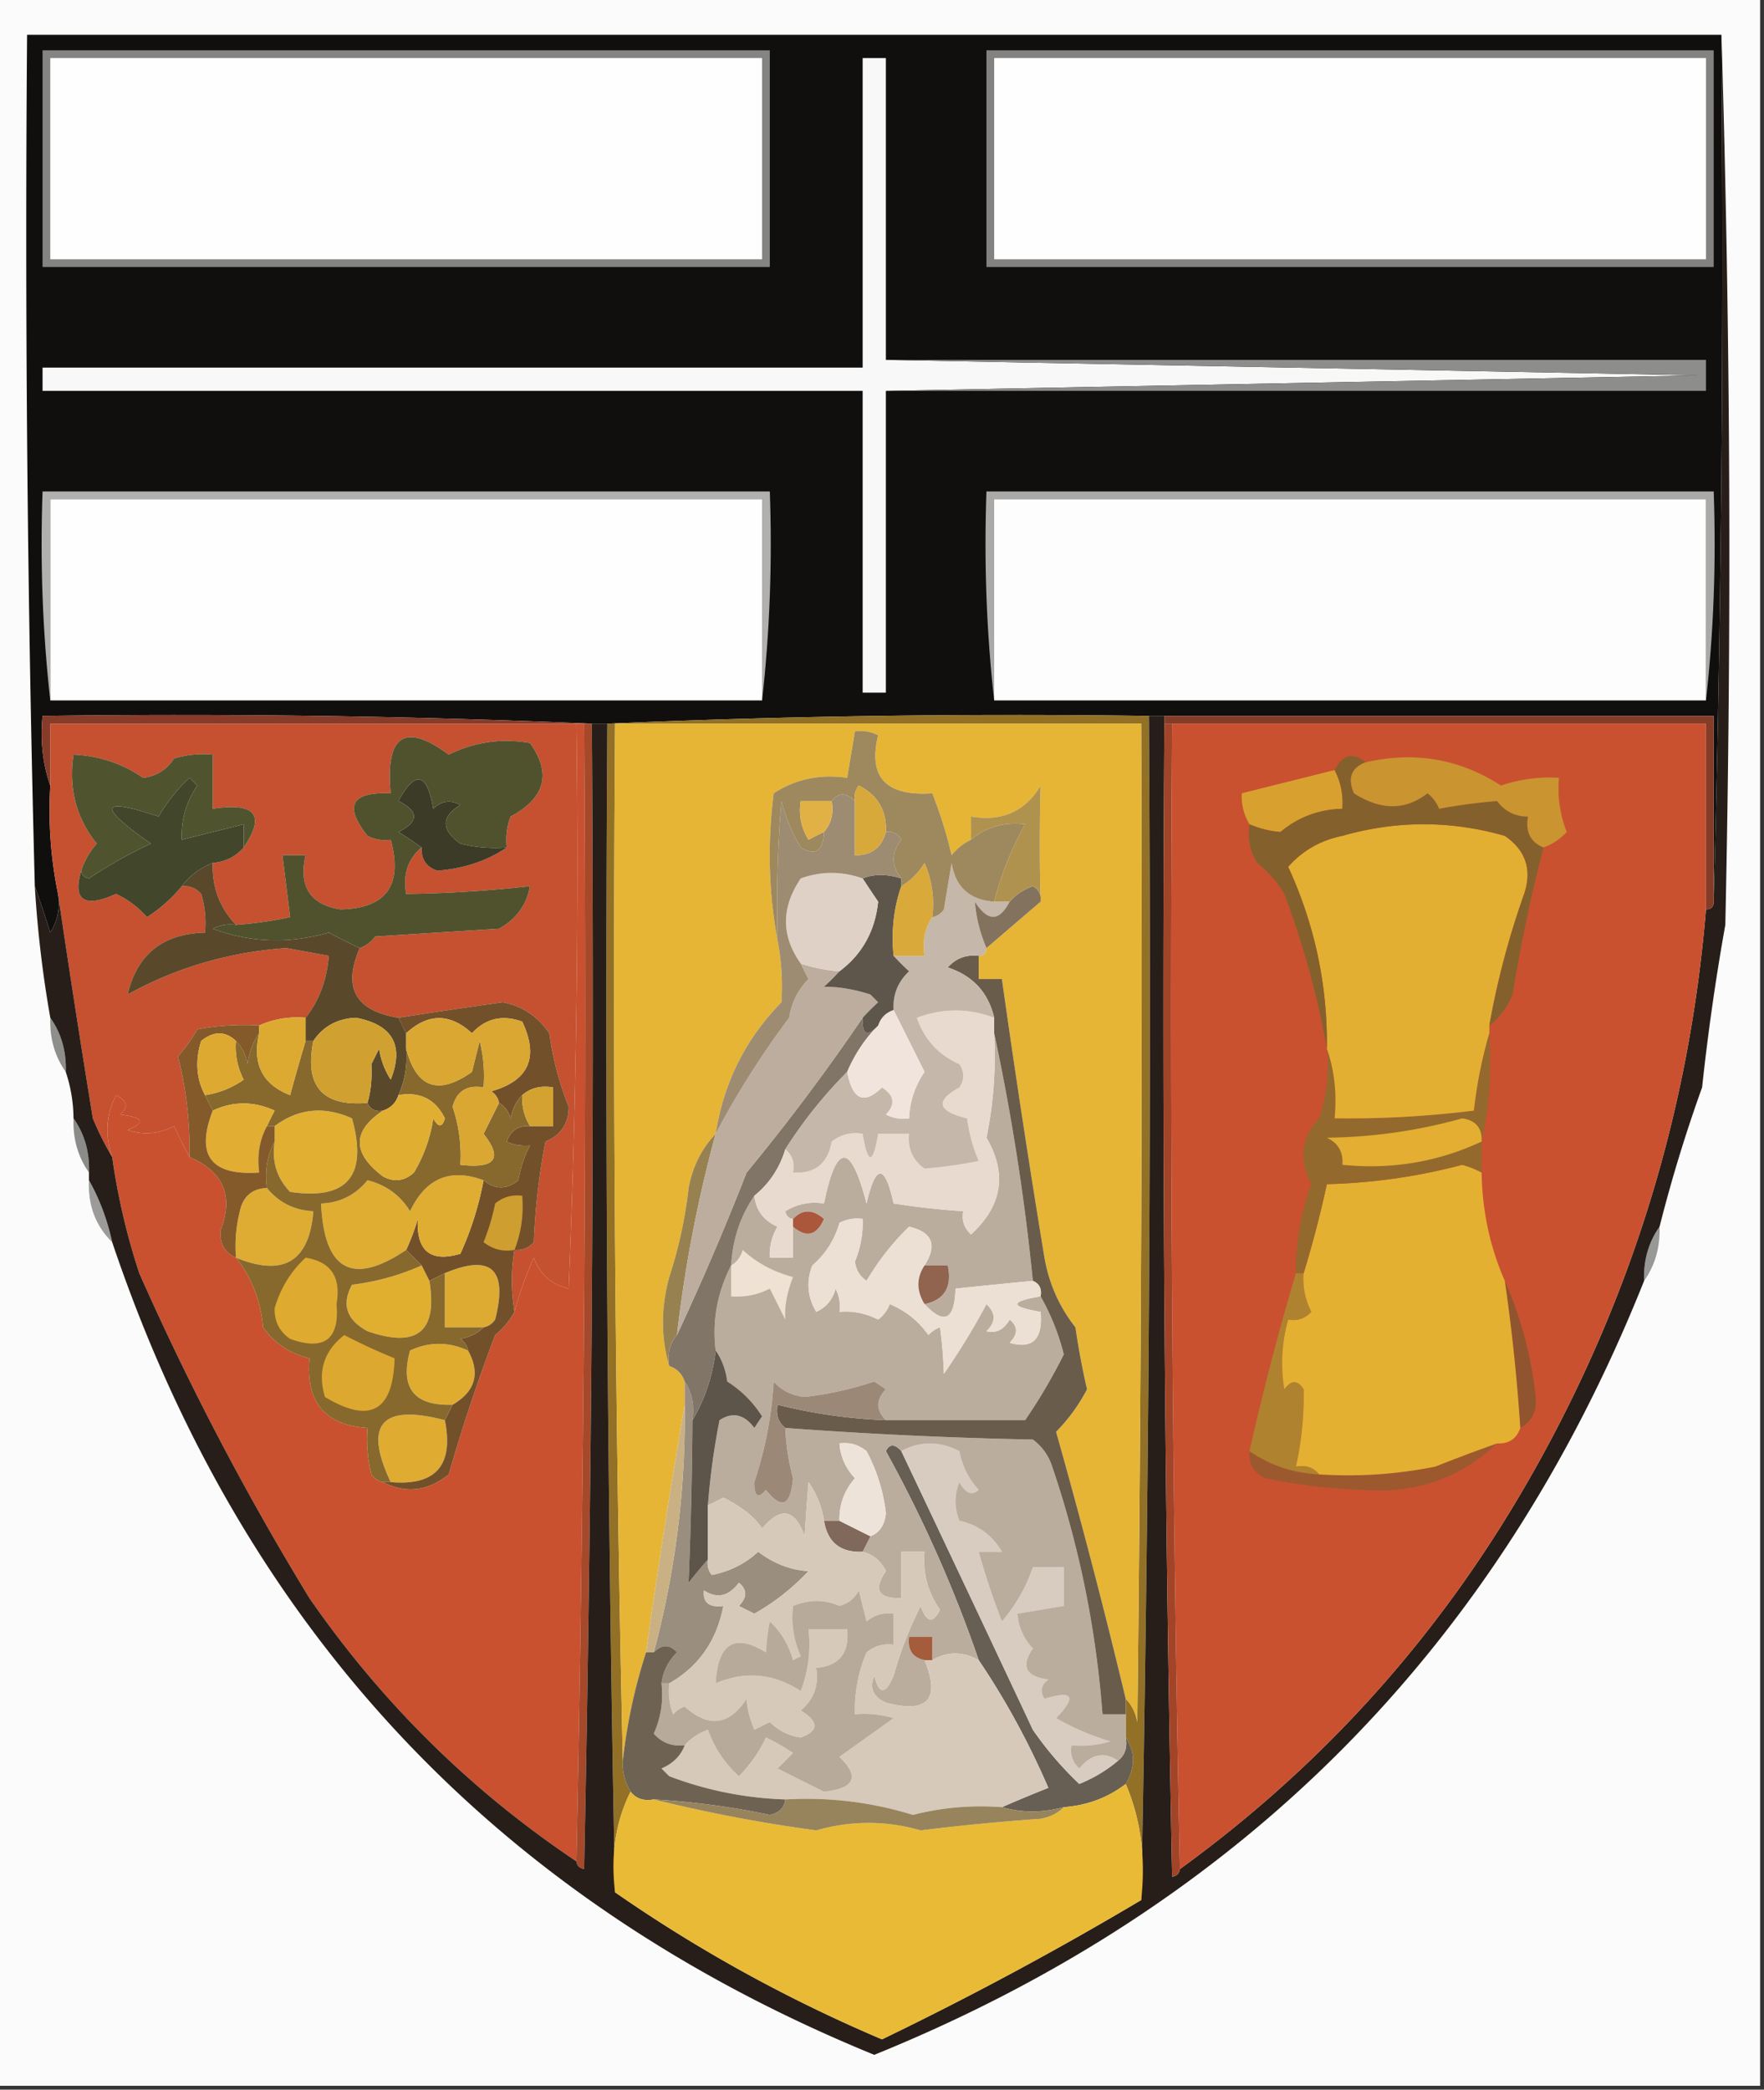 <svg xmlns="http://www.w3.org/2000/svg" width="228" height="270" style="shape-rendering:geometricPrecision;text-rendering:geometricPrecision;image-rendering:optimizeQuality;fill-rule:evenodd;clip-rule:evenodd"><rect width="100%" height="100%" fill="#333333" stroke="none"/><path style="opacity:1" fill="#fbfbfb" d="M-.5-.5h228v270H-.5V-.5z"/><path style="opacity:1" fill="#100f0e" d="M222.5 4.5c.332 37.504-.002 74.837-1 112v-24h-73c-23.506-.33-46.839.002-70 1h-2c-23.494-.998-47.16-1.33-71-1-.31 3.213.023 6.213 1 9a53.786 53.786 0 0 0 1 14c.285 1.788-.048 3.455-1 5a168.704 168.704 0 0 0-2-6 3210.9 3210.9 0 0 1-1-110h219z"/><path style="opacity:1" fill="#848482" d="M5.5 6.5h94v28h-94v-28z"/><path style="opacity:1" fill="#838280" d="M127.5 6.5h94v28h-94v-28z"/><path style="opacity:1" fill="#fefefe" d="M6.5 7.5h92v26h-92v-26z"/><path style="opacity:1" fill="#f8f8f8" d="M114.5 46.5c34.836.667 69.836 1.333 105 2-35.164.667-70.164 1.333-105 2v39h-3v-39H5.5v-3h106v-40h3v39z"/><path style="opacity:1" fill="#fefefe" d="M128.5 7.5h92v26h-92v-26z"/><path style="opacity:1" fill="#8d8d8b" d="M114.5 46.5h106v4h-106c34.836-.667 69.836-1.333 105-2-35.164-.667-70.164-1.333-105-2z"/><path style="opacity:1" fill="#b0b0af" d="M98.5 90.5v-26h-92v26c-.993-8.818-1.327-17.818-1-27h94c.327 9.182-.007 18.182-1 27z"/><path style="opacity:1" fill="#aaa9a8" d="M220.5 90.5v-26h-92v26c-.993-8.818-1.327-17.818-1-27h94c.327 9.182-.007 18.182-1 27z"/><path style="opacity:1" fill="#fefefe" d="M98.5 90.5h-92v-26h92v26z"/><path style="opacity:1" fill="#fdfdfd" d="M220.5 90.5h-92v-26h92v26z"/><path style="opacity:1" fill="#863c28" d="M76.5 93.5h-70v8c-.977-2.787-1.31-5.787-1-9 23.84-.33 47.506.002 71 1z"/><path style="opacity:1" fill="#c55130" d="M74.5 93.5c.333 24.342 0 48.676-1 73-2.241-.532-3.741-1.865-4.5-4a46.665 46.665 0 0 0-2.5 7c-.457-2.809-.457-5.476 0-8 .996.086 1.83-.248 2.5-1a86.708 86.708 0 0 1 1.5-13c2.005-.837 3.005-2.337 3-4.5a40.897 40.897 0 0 1-2.5-9.5c-1.497-2.177-3.497-3.51-6-4a806.169 806.169 0 0 0-13.5 2c-5.567-.89-7.233-3.89-5-9 .79-.283 1.456-.783 2-1.5l16-1c2.246-1.257 3.58-3.09 4-5.5a161.58 161.58 0 0 1-16 1c-.447-2.51.22-4.51 2-6-.085 1.495.581 2.495 2 3 3.461-.268 6.461-1.268 9-3a8.435 8.435 0 0 1 .5-4c4.477-2.401 5.31-5.567 2.5-9.5-3.64-.644-7.14-.144-10.5 1.5-5.694-4.195-8.194-2.528-7.5 5-5.087-.216-6.087 1.618-3 5.5a4.934 4.934 0 0 0 3 .5c1.598 5.872-.568 8.872-6.5 9-3.922-.641-5.422-2.975-4.5-7h-3l1 8a51.56 51.56 0 0 1-7 1c-2.106-2.219-3.106-4.885-3-8 1.653-.16 2.986-.826 4-2 2.858-4.182 1.525-5.849-4-5v-7c-1.7-.16-3.366.007-5 .5-.959 1.464-2.292 2.297-4 2.5-2.699-1.847-5.699-2.847-9-3-.654 4.358.346 8.191 3 11.5-.93 1.077-1.596 2.244-2 3.5-1.12 3.853.38 4.853 4.5 3a12.207 12.207 0 0 1 4 3 19.347 19.347 0 0 0 4.5-4c.996-.086 1.83.248 2.5 1 .494 1.634.66 3.301.5 5-5.46.137-8.794 2.804-10 8 6.293-3.483 13.126-5.483 20.5-6l5.5 1c-.266 3.15-1.266 5.817-3 8-2.12-.175-4.12.159-6 1a32.462 32.462 0 0 0-8 .5 20.477 20.477 0 0 1-2.5 3.5c1.062 4.171 1.562 8.504 1.5 13a70.915 70.915 0 0 1-2-4c-1.933 1.02-3.933 1.187-6 .5 2.378-.974 2.044-1.641-1-2 1.154-.914.987-1.747-.5-2.5-1.295 2.505-1.461 5.172-.5 8a38.715 38.715 0 0 1-2.5-5c-1.6-9.799-3.1-19.466-4.5-29a53.786 53.786 0 0 1-1-14v-8h68z"/><path style="opacity:1" fill="#59492a" d="M27.5 111.5c-.106 3.115.894 5.781 3 8a4.934 4.934 0 0 0-3 .5c4.852 1.801 9.852 1.967 15 .5 1.367.725 2.7 1.392 4 2-2.233 5.11-.567 8.11 5 9l1 2v2c.175 2.121-.159 4.121-1 6-.333 1-1 1.667-2 2-.992.172-1.658-.162-2-1 .43-1.453.596-3.119.5-5l1-2a10.255 10.255 0 0 0 1.5 4c1.752-4.428.252-7.094-4.5-8-2.399.113-4.232 1.113-5.5 3h-1v-3c1.734-2.183 2.734-4.85 3-8l-5.5-1c-7.374.517-14.207 2.517-20.5 6 1.206-5.196 4.54-7.863 10-8a12.935 12.935 0 0 0-.5-5c-.67-.752-1.504-1.086-2.5-1a8.944 8.944 0 0 1 4-3z"/><path style="opacity:1" fill="#3b3b27" d="M65.5 109.5c-2.539 1.732-5.539 2.732-9 3-1.419-.505-2.085-1.505-2-3a44.293 44.293 0 0 0-3-2c2.667-1.333 2.667-2.667 0-4 2.184-4.026 3.684-3.693 4.5 1 1.05-1.017 2.216-1.184 3.5-.5-2.503 1.549-2.503 3.216 0 5 1.973.495 3.973.662 6 .5z"/><path style="opacity:1" fill="#42462b" d="M31.5 109.5c-1.014 1.174-2.347 1.84-4 2a8.944 8.944 0 0 0-4 3 19.347 19.347 0 0 1-4.5 4 12.207 12.207 0 0 0-4-3c-4.12 1.853-5.62.853-4.5-3 .06.543.393.876 1 1 2.539-1.7 5.205-3.2 8-4.5-6.97-4.878-6.637-6.045 1-3.5a21.622 21.622 0 0 1 4-5l1 1c-1.446 2.118-2.113 4.451-2 7l8-2v3z"/><path style="opacity:1" fill="#4f542f" d="M31.5 109.5v-3l-8 2c-.113-2.549.554-4.882 2-7l-1-1a21.622 21.622 0 0 0-4 5c-7.637-2.545-7.97-1.378-1 3.5a59.319 59.319 0 0 0-8 4.5c-.607-.124-.94-.457-1-1 .404-1.256 1.07-2.423 2-3.5-2.654-3.309-3.654-7.142-3-11.5 3.301.153 6.301 1.153 9 3 1.708-.203 3.041-1.036 4-2.5 1.634-.493 3.3-.66 5-.5v7c5.525-.849 6.858.818 4 5z"/><path style="opacity:1" fill="#50522d" d="M65.5 109.5a18.452 18.452 0 0 1-6-.5c-2.503-1.784-2.503-3.451 0-5-1.284-.684-2.45-.517-3.5.5-.816-4.693-2.316-5.026-4.5-1 2.667 1.333 2.667 2.667 0 4a44.293 44.293 0 0 1 3 2c-1.78 1.49-2.447 3.49-2 6a161.58 161.58 0 0 0 16-1c-.42 2.41-1.754 4.243-4 5.5l-16 1c-.544.717-1.21 1.217-2 1.5a89.353 89.353 0 0 1-4-2c-5.148 1.467-10.148 1.301-15-.5a4.934 4.934 0 0 1 3-.5 51.56 51.56 0 0 0 7-1l-1-8h3c-.922 4.025.578 6.359 4.5 7 5.932-.128 8.098-3.128 6.5-9a4.934 4.934 0 0 1-3-.5c-3.087-3.882-2.087-5.716 3-5.5-.694-7.528 1.806-9.195 7.5-5 3.36-1.644 6.86-2.144 10.5-1.5 2.81 3.933 1.977 7.099-2.5 9.5a8.435 8.435 0 0 0-.5 4z"/><path style="opacity:1" fill="#8e8e8c" d="M6.5 131.5c1.424 2.015 2.09 4.348 2 7-1.424-2.015-2.09-4.348-2-7z"/><path style="opacity:1" fill="#8b8c89" d="M9.5 144.5c1.424 2.015 2.09 4.348 2 7-1.424-2.015-2.09-4.348-2-7z"/><path style="opacity:1" fill="#9c9b9a" d="M11.5 152.5c1.371 2.436 2.371 5.103 3 8-2.155-2.117-3.155-4.784-3-8z"/><path style="opacity:1" fill="#927126" d="M148.5 92.5a5853.405 5853.405 0 0 1-1 153c.608-5.444-.058-10.444-2-15 1.242-2.111 1.242-4.111 0-6v-5c.768.763 1.268 1.763 1.5 3 .5-42.999.667-85.999.5-129h-68c-.332 44.836.001 89.503 1 134-.067 1.459.266 2.792 1 4-1.93 3.873-2.597 8.206-2 13a5700.81 5700.81 0 0 1-1-151c23.161-.998 46.494-1.33 70-1z"/><path style="opacity:1" fill="#989897" d="M214.5 158.5c.09 2.652-.576 4.985-2 7-.09-2.652.576-4.985 2-7z"/><path style="opacity:1" fill="#c9512f" d="M74.5 93.5h1c.332 49.17-.001 98.17-1 147-13.624-9.124-25.124-20.457-34.5-34a359.886 359.886 0 0 1-22-42 86.483 86.483 0 0 1-3.5-15c-.961-2.828-.795-5.495.5-8 1.487.753 1.654 1.586.5 2.5 3.044.359 3.378 1.026 1 2 2.067.687 4.067.52 6-.5a70.915 70.915 0 0 0 2 4c4.399 1.893 5.732 5.06 4 9.5-.113 1.699.553 2.866 2 3.5 2.019 2.538 3.186 5.538 3.5 9 1.486 2.078 3.486 3.411 6 4-.502 5.655 1.998 8.655 7.5 9a18.437 18.437 0 0 0 .5 6c.383.556.883.889 1.5 1 2.97 1.506 5.803 1.173 8.5-1a226.237 226.237 0 0 1 6-18 10.51 10.51 0 0 0 2.5-3 46.665 46.665 0 0 1 2.5-7c.759 2.135 2.259 3.468 4.5 4 1-24.324 1.333-48.658 1-73z"/><path style="opacity:1" fill="#a5492a" d="M75.5 93.5h1c.333 49.338 0 98.671-1 148-.607-.124-.94-.457-1-1 .999-48.83 1.332-97.83 1-147z"/><path style="opacity:1" fill="#271e19" d="M222.5 4.5a2208.493 2208.493 0 0 1 .5 115 302.793 302.793 0 0 0-3 21 193.074 193.074 0 0 0-5.5 18c-1.424 2.015-2.09 4.348-2 7-18.942 47.442-52.109 80.775-99.5 100-48.785-19.954-81.618-54.954-98.5-105-.629-2.897-1.629-5.564-3-8v-1c.09-2.652-.576-4.985-2-7a19.238 19.238 0 0 0-1-6c.09-2.652-.576-4.985-2-7a148.594 148.594 0 0 1-2-17 168.704 168.704 0 0 1 2 6c.952-1.545 1.285-3.212 1-5 1.4 9.534 2.9 19.201 4.5 29a38.715 38.715 0 0 0 2.5 5 86.483 86.483 0 0 0 3.5 15 359.886 359.886 0 0 0 22 42c9.376 13.543 20.876 24.876 34.5 34 .06.543.393.876 1 1 1-49.329 1.333-98.662 1-148h2a5700.81 5700.81 0 0 0 1 151c10.76 7.468 22.26 13.801 34.5 19a440.203 440.203 0 0 0 33.5-18 5853.405 5853.405 0 0 0 1-153h2v1c-.333 49.671 0 99.338 1 149 .607-.124.94-.457 1-1 18.816-13.654 33.982-30.654 45.5-51 12.83-22.614 20.33-46.947 22.5-73 .667 0 1-.333 1-1a3137.293 3137.293 0 0 0 1-112z"/><path style="opacity:1" fill="#675e54" d="M116.5 187.5a9930.924 9930.924 0 0 1 17 36 44.424 44.424 0 0 0 6 7c1.896-.775 3.563-1.775 5-3 .904-.709 1.237-1.709 1-3 1.242 1.889 1.242 3.889 0 6-2.292 1.767-4.958 2.767-8 3-2.766.732-5.432.732-8 0a219.403 219.403 0 0 1 6-2.5c-2.552-5.897-5.552-11.397-9-16.5a170.49 170.49 0 0 0-12-27c.47-.963 1.137-.963 2 0z"/><path style="opacity:1" fill="#d7ccbf" d="M144.5 227.5c-1.437 1.225-3.104 2.225-5 3a44.424 44.424 0 0 1-6-7 9930.924 9930.924 0 0 0-17-36c2.395-1.314 4.895-1.314 7.5 0 .36 1.921 1.194 3.588 2.5 5-.855.793-1.689.46-2.5-1-.667 1.667-.667 3.333 0 5 2.429.529 4.262 1.863 5.5 4h-3a92.525 92.525 0 0 0 3 9c1.81-2.123 3.143-4.457 4-7h4v5l-6 1c.126 1.7.793 3.2 2 4.5-1.594 2.307-.928 3.64 2 4-.951.718-1.117 1.551-.5 2.5 3.697-1.143 4.197-.31 1.5 2.5a32.5 32.5 0 0 0 7 3 12.93 12.93 0 0 1-5 .5c-.219 1.175.114 2.175 1 3 1.57-1.879 3.236-2.212 5-1z"/><path style="opacity:1" fill="#bbad9e" d="M128.5 133.5a291.08 291.08 0 0 1 5 32c-3.345.321-6.678.655-10 1-.116 4.063-1.449 4.73-4 2 2.584-.548 3.584-2.215 3-5h-3c1.677-2.639 1.01-4.306-2-5-2.093 2.02-3.926 4.354-5.5 7-.87-.608-1.37-1.441-1.5-2.5a12.992 12.992 0 0 0 1-5.5 4.934 4.934 0 0 0-3 .5 11.142 11.142 0 0 1-3.5 5.5c-.808 2.079-.641 4.079.5 6 1.299-.59 2.132-1.59 2.5-3 .483.948.649 1.948.5 3a9.108 9.108 0 0 1 5 1 4.457 4.457 0 0 0 1.5-2c2.071.864 3.738 2.197 5 4a3.647 3.647 0 0 1 1.5-1c.255 1.843.422 3.843.5 6a89.617 89.617 0 0 0 5.5-9c1.231 1.151 1.231 2.317 0 3.5 1.242.311 2.242-.189 3-1.5 1.09.891 1.09 1.891 0 3 2.98.853 4.313-.481 4-4-4-.667-4-1.333 0-2a29.94 29.94 0 0 1 3 7.5 71.993 71.993 0 0 1-5 8.5h-18c-1.307-1.302-1.307-2.635 0-4l-1.5-1a43.892 43.892 0 0 1-9 2c-1.658-.175-2.991-.842-4-2a50.498 50.498 0 0 1-2.5 13c-.018 1.873.482 2.206 1.5 1 2.027 2.582 3.193 2.082 3.5-1.5a29.495 29.495 0 0 1-1-6.5 590.284 590.284 0 0 0 32 1.5 6.978 6.978 0 0 1 2.5 3.5c3.502 10.311 5.668 20.978 6.5 32h3v3c.237 1.291-.096 2.291-1 3-1.764-1.212-3.43-.879-5 1-.886-.825-1.219-1.825-1-3a12.93 12.93 0 0 0 5-.5 32.5 32.5 0 0 1-7-3c2.697-2.81 2.197-3.643-1.5-2.5-.617-.949-.451-1.782.5-2.5-2.928-.36-3.594-1.693-2-4-1.207-1.3-1.874-2.8-2-4.5l6-1v-5h-4c-.857 2.543-2.19 4.877-4 7a92.525 92.525 0 0 1-3-9h3c-1.238-2.137-3.071-3.471-5.5-4-.667-1.667-.667-3.333 0-5 .811 1.46 1.645 1.793 2.5 1-1.306-1.412-2.14-3.079-2.5-5-2.605-1.314-5.105-1.314-7.5 0-.863-.963-1.53-.963-2 0a170.49 170.49 0 0 1 12 27c-2.049-1.141-4.049-1.141-6 0v-3h-3c-.215 1.679.452 2.679 2 3 2.079 5.091.412 6.924-5 5.5-1.658-.725-2.158-1.892-1.5-3.5.626 2.491 1.459 2.491 2.5 0a48.981 48.981 0 0 1 3.5-9c.743 2.145 1.576 2.311 2.5.5-1.585-2.256-2.252-4.756-2-7.5h-3v6c-2.987.078-3.653-1.089-2-3.5-.63-1.31-1.63-2.144-3-2.5l1-2c1.193-.47 1.86-1.47 2-3a22.411 22.411 0 0 0-2.5-8c-1.011-.837-2.178-1.17-3.5-1 .126 1.7.793 3.2 2 4.5-1.385 1.597-2.051 3.43-2 5.5h-2a11.637 11.637 0 0 0-2-5 390.752 390.752 0 0 0-.5 7c-1.253-3.544-3.087-3.877-5.5-1-.867-1.408-2.533-2.741-5-4-.683.363-1.35.696-2 1a93.54 93.54 0 0 1 1.5-11c1.68-1.103 3.18-.77 4.5 1l1-1.5a14.489 14.489 0 0 0-4.5-4.5c-.21-1.558-.71-2.891-1.5-4-.466-3.816.2-7.482 2-11 .19-3.355 1.19-6.355 3-9 .212 1.884 1.212 3.217 3 4a6.846 6.846 0 0 0-1 4h3v-4c1.73 1.476 3.063 1.142 4-1-1.458-1.282-2.792-1.282-4 0-.543-.06-.876-.393-1-1 1.545-.952 3.212-1.285 5-1 1.624-7.896 3.457-7.896 5.5 0 1.194-5.152 2.36-5.152 3.5 0 2.982.463 5.982.796 9 1-.219 1.175.114 2.175 1 3 4.043-3.687 4.71-7.854 2-12.5a52.793 52.793 0 0 0 1-13.5z"/><path style="opacity:1" fill="#dfab31" d="M57.5 183.5c1.163 5.834-1.17 8.5-7 8-3.53-7.479-1.196-10.145 7-8z"/><path style="opacity:1" fill="#dfac30" d="M60.5 174.5c1.609 2.947.942 5.28-2 7-4.994.171-6.828-2.162-5.5-7 2.46-1.149 4.96-1.149 7.5 0z"/><path style="opacity:1" fill="#c95130" d="M151.5 93.5h69v24c-2.17 26.053-9.67 50.386-22.5 73-11.518 20.346-26.684 37.346-45.5 51a5476.785 5476.785 0 0 1-1-148z"/><path style="opacity:1" fill="#9d592e" d="M193.5 186.5c-4.796 4.545-10.629 6.545-17.5 6a73.803 73.803 0 0 1-12.5-1.5c-1.473-.71-2.14-1.876-2-3.5 2.683 1.836 5.683 2.836 9 3a57.15 57.15 0 0 0 15-1 223.548 223.548 0 0 1 8-3z"/><path style="opacity:1" fill="#90552e" d="M194.5 165.5c2.075 4.662 3.408 9.662 4 15 .16 1.855-.507 3.188-2 4a245.158 245.158 0 0 0-2-19z"/><path style="opacity:1" fill="#af822f" d="M167.5 164.5h1a9.108 9.108 0 0 0 1 5c-.825.886-1.825 1.219-3 1a20.683 20.683 0 0 0-.5 9c.893-1.211 1.726-1.211 2.5 0a41.928 41.928 0 0 1-1 10c1.291-.237 2.291.096 3 1-3.317-.164-6.317-1.164-9-3a345.938 345.938 0 0 1 6-23z"/><path style="opacity:1" fill="#a24428" d="M150.5 93.5h1c-.332 49.503.001 98.836 1 148-.06.543-.393.876-1 1-1-49.662-1.333-99.329-1-149z"/><path style="opacity:1" fill="#e4b032" d="M191.5 151.5c.081 4.977 1.081 9.643 3 14a245.158 245.158 0 0 1 2 19c-.473 1.406-1.473 2.073-3 2-2.63.928-5.296 1.928-8 3a57.15 57.15 0 0 1-15 1c-.709-.904-1.709-1.237-3-1a41.928 41.928 0 0 0 1-10c-.774-1.211-1.607-1.211-2.5 0a20.683 20.683 0 0 1 .5-9c1.175.219 2.175-.114 3-1a9.108 9.108 0 0 1-1-5 143.58 143.58 0 0 0 3-11.5 75.23 75.23 0 0 0 17.5-2.5c.902.243 1.735.577 2.5 1z"/><path style="opacity:1" fill="#e1af30" d="m54.5 163.5 1 2c1.078 6.565-1.589 8.732-8 6.5-2.71-1.46-3.377-3.46-2-6 3.2-.401 6.2-1.234 9-2.5z"/><path style="opacity:1" fill="#ddab31" d="M62.5 171.5h-5v-7c5.993-2.514 8.16-.514 6.5 6-.383.556-.883.889-1.5 1z"/><path style="opacity:1" fill="#72502a" d="M66.5 161.5c-.457 2.524-.457 5.191 0 8a10.51 10.51 0 0 1-2.5 3 226.237 226.237 0 0 0-6 18c-2.697 2.173-5.53 2.506-8.5 1h1c5.83.5 8.163-2.166 7-8l1-2c2.942-1.72 3.609-4.053 2-7-.11-.617-.444-1.117-1-1.5 1.237-.232 2.237-.732 3-1.5.617-.111 1.117-.444 1.5-1 1.66-6.514-.507-8.514-6.5-6l-2 1-1-2-2-2a28.233 28.233 0 0 0 1.5-4c-.203 4.137 1.63 5.637 5.5 4.5a40.924 40.924 0 0 0 3-9.5c1.51 1.228 3.01 1.228 4.5 0a15.28 15.28 0 0 1 1.5-4.5c-1.238.077-2.238-.089-3-.5.505-1.419 1.505-2.085 3-2h3v-5c-1.599-.268-2.932.066-4 1-.768.763-1.268 1.763-1.5 3-.278-.916-.778-1.582-1.5-2-.11-.617-.444-1.117-1-1.5 4.849-1.361 6.182-4.361 4-9-2.563-.918-4.73-.418-6.5 1.5-2.83-2.601-5.663-2.601-8.5 0l-1-2a806.169 806.169 0 0 1 13.5-2c2.503.49 4.503 1.823 6 4a40.897 40.897 0 0 0 2.5 9.5c.005 2.163-.995 3.663-3 4.5a86.708 86.708 0 0 0-1.5 13c-.67.752-1.504 1.086-2.5 1z"/><path style="opacity:1" fill="#cf9e31" d="M66.5 161.5c-1.478.262-2.811-.071-4-1a28.043 28.043 0 0 0 1.5-5c1.011-.837 2.178-1.17 3.5-1 .202 2.45-.131 4.783-1 7z"/><path style="opacity:1" fill="#deac32" d="M34.5 153.5c1.553 1.885 3.553 2.885 6 3-.526 6.511-3.86 8.511-10 6a18.437 18.437 0 0 1 .5-6c.422-1.926 1.59-2.926 3.5-3z"/><path style="opacity:1" fill="#dead32" d="M62.5 152.5a40.924 40.924 0 0 1-3 9.5c-3.87 1.137-5.703-.363-5.5-4.5a28.233 28.233 0 0 1-1.5 4c-6.937 4.677-10.604 2.677-11-6 2.429-.085 4.429-1.085 6-3 2.394.595 4.227 1.928 5.5 4 2.024-4.267 5.191-5.6 9.5-4z"/><path style="opacity:1" fill="#e1af32" d="M35.5 147.5v-2c3.046-2.281 6.379-2.615 10-1 2.06 7.43-.607 10.597-8 9.5-1.729-1.789-2.396-3.956-2-6.5z"/><path style="opacity:1" fill="#94692d" d="M192.5 133.5c.319 4.863-.014 9.53-1 14v4a11.123 11.123 0 0 0-2.5-1 75.23 75.23 0 0 1-17.5 2.5 143.58 143.58 0 0 1-3 11.5h-1a32.157 32.157 0 0 1 2-11.5c-1.654-3.213-1.321-6.046 1-8.5a21.127 21.127 0 0 0 1-9c.977 2.787 1.31 5.787 1 9 6.029.075 12.029-.259 18-1 .399-3.511 1.066-6.844 2-10z"/><path style="opacity:1" fill="#87692d" d="M33.5 133.5c-.927 3.945.406 6.612 4 8a246.036 246.036 0 0 1 2-7h1c-1.163 5.834 1.17 8.5 7 8 .342.838 1.008 1.172 2 1-3.986 2.651-3.986 5.485 0 8.5 1.444.781 2.777.614 4-.5a19.057 19.057 0 0 0 2.5-7c.654 1.196 1.154 1.196 1.5 0-1.222-2.478-3.222-3.478-6-3 .841-1.879 1.175-3.879 1-6 1.315 5.069 4.149 6.069 8.5 3l1-4c.495 1.973.662 3.973.5 6-2.135-.353-3.468.48-4 2.5a19.524 19.524 0 0 1 1 7.5c4.523.523 5.523-.81 3-4l2-4c.722.418 1.222 1.084 1.5 2 .232-1.237.732-2.237 1.5-3-.067 1.459.266 2.792 1 4-1.495-.085-2.495.581-3 2 .762.411 1.762.577 3 .5a15.28 15.28 0 0 0-1.5 4.5c-1.49 1.228-2.99 1.228-4.5 0-4.309-1.6-7.476-.267-9.5 4-1.273-2.072-3.106-3.405-5.5-4-1.571 1.915-3.571 2.915-6 3 .396 8.677 4.063 10.677 11 6l2 2c-2.8 1.266-5.8 2.099-9 2.5-1.377 2.54-.71 4.54 2 6 6.411 2.232 9.078.065 8-6.5l2-1v7h5c-.763.768-1.763 1.268-3 1.5.556.383.89.883 1 1.5-2.54-1.149-5.04-1.149-7.5 0-1.328 4.838.506 7.171 5.5 7l-1 2c-8.196-2.145-10.53.521-7 8h-1c-.617-.111-1.117-.444-1.5-1a18.437 18.437 0 0 1-.5-6c-5.502-.345-8.002-3.345-7.5-9-2.514-.589-4.514-1.922-6-4-.314-3.462-1.481-6.462-3.5-9 6.14 2.511 9.474.511 10-6-2.447-.115-4.447-1.115-6-3-.295-2.235.039-4.235 1-6-.396 2.544.271 4.711 2 6.5 7.393 1.097 10.06-2.07 8-9.5-3.621-1.615-6.954-1.281-10 1h-1c.304-.65.637-1.317 1-2-2.699-1.229-5.365-1.229-8 0l-1-2a11.637 11.637 0 0 0 5-2 9.107 9.107 0 0 1-1-5c.768.763 1.268 1.763 1.5 3 .21-1.558.71-2.891 1.5-4z"/><path style="opacity:1" fill="#dda82f" d="M44.5 172.5a74.208 74.208 0 0 0 6.5 3c-.175 6.85-3.175 8.516-9 5-.982-3.275-.148-5.941 2.5-8z"/><path style="opacity:1" fill="#deab30" d="M39.5 162.5c3.275.519 4.608 2.519 4 6 .402 4.569-1.598 6.069-6 4.5-1.394-.956-2.06-2.289-2-4 .767-2.583 2.1-4.749 4-6.5z"/><path style="opacity:1" fill="#e3ae31" d="M191.5 147.5c-5.66 2.644-11.66 3.644-18 3 .14-1.624-.527-2.79-2-3.5a67.808 67.808 0 0 0 17.5-2.5c1.749.248 2.582 1.248 2.5 3z"/><path style="opacity:1" fill="#e1ad32" d="M34.5 145.5c-.961 1.765-1.295 3.765-1 6-6.241.431-8.241-2.235-6-8 2.635-1.229 5.301-1.229 8 0-.363.683-.696 1.35-1 2z"/><path style="opacity:1" fill="#e0ae31" d="M51.5 141.5c2.778-.478 4.778.522 6 3-.346 1.196-.846 1.196-1.5 0a19.057 19.057 0 0 1-2.5 7c-1.223 1.114-2.556 1.281-4 .5-3.986-3.015-3.986-5.849 0-8.5 1-.333 1.667-1 2-2z"/><path style="opacity:1" fill="#d4a230" d="M68.5 145.5c-.734-1.208-1.067-2.541-1-4 1.068-.934 2.401-1.268 4-1v5h-3z"/><path style="opacity:1" fill="#845a2b" d="M33.5 132.5v1c-.79 1.109-1.29 2.442-1.5 4-.232-1.237-.732-2.237-1.5-3-1.384-1.301-2.884-1.301-4.5 0-.796 2.539-.63 4.872.5 7l1 2c-2.241 5.765-.241 8.431 6 8-.295-2.235.039-4.235 1-6h1v2c-.961 1.765-1.295 3.765-1 6-1.91.074-3.078 1.074-3.5 3a18.437 18.437 0 0 0-.5 6c-1.447-.634-2.113-1.801-2-3.5 1.732-4.44.399-7.607-4-9.5.062-4.496-.438-8.829-1.5-13a20.477 20.477 0 0 0 2.5-3.5 32.462 32.462 0 0 1 8-.5z"/><path style="opacity:1" fill="#dcaa31" d="M39.5 131.5v3a246.036 246.036 0 0 0-2 7c-3.594-1.388-4.927-4.055-4-8v-1c1.88-.841 3.88-1.175 6-1z"/><path style="opacity:1" fill="#d9a732" d="m64.5 142.5-2 4c2.523 3.19 1.523 4.523-3 4a19.524 19.524 0 0 0-1-7.5c.532-2.02 1.865-2.853 4-2.5a18.437 18.437 0 0 0-.5-6l-1 4c-4.351 3.069-7.185 2.069-8.5-3v-2c2.837-2.601 5.67-2.601 8.5 0 1.77-1.918 3.937-2.418 6.5-1.5 2.182 4.639.849 7.639-4 9 .556.383.89.883 1 1.5z"/><path style="opacity:1" fill="#d0a131" d="M47.5 142.5c-5.83.5-8.163-2.166-7-8 1.268-1.887 3.101-2.887 5.5-3 4.752.906 6.252 3.572 4.5 8a10.255 10.255 0 0 1-1.5-4l-1 2c.096 1.881-.07 3.547-.5 5z"/><path style="opacity:1" fill="#dda931" d="M30.5 134.5a9.107 9.107 0 0 0 1 5 11.637 11.637 0 0 1-5 2c-1.13-2.128-1.296-4.461-.5-7 1.616-1.301 3.116-1.301 4.5 0z"/><path style="opacity:1" fill="#e3af32" d="M192.5 132.5v1c-.934 3.156-1.601 6.489-2 10a132.596 132.596 0 0 1-18 1c.31-3.213-.023-6.213-1-9 .103-8.195-1.563-16.029-5-23.5 1.848-2.093 4.181-3.426 7-4 7-2 14-2 21 0 2.707 1.864 3.541 4.364 2.5 7.5a106.735 106.735 0 0 0-4.5 17z"/><path style="opacity:1" fill="#e6b535" d="M145.5 219.5a872.011 872.011 0 0 0-9-34.5 22.58 22.58 0 0 0 4-5.5 100.318 100.318 0 0 1-1.5-8c-2.082-2.646-3.415-5.646-4-9a1564.646 1564.646 0 0 1-5.5-36h-3v-3c.667 0 1-.333 1-1l7-6a279.888 279.888 0 0 1 0-15c-1.986 3.343-4.986 4.676-9 4v3c-.958.453-1.792 1.119-2.5 2a57.829 57.829 0 0 0-2.5-8c-5.998.413-8.331-2.087-7-7.5a4.932 4.932 0 0 0-3-.5l-1 6c-3.507-.507-6.674.16-9.5 2-.82 6.514-.653 12.847.5 19a31.6 31.6 0 0 1 .5 8c-4.637 4.731-7.47 10.397-8.5 17-1.811 1.885-2.978 4.219-3.5 7a57.197 57.197 0 0 1-2.5 11.5c-1.083 3.999-1.083 7.832 0 11.5 1 .333 1.667 1 2 2v3a1048.794 1048.794 0 0 0-5 32 70.47 70.47 0 0 0-3 14 4489.621 4489.621 0 0 1-1-134h68c.167 43.001 0 86.001-.5 129-.232-1.237-.732-2.237-1.5-3z"/><path style="opacity:1" fill="#a45c3d" d="M120.5 214.5h-1c-1.548-.321-2.215-1.321-2-3h3v3z"/><path style="opacity:1" fill="#9a8e7f" d="M88.5 178.5c.951 1.419 1.284 3.085 1 5a601.5 601.5 0 0 1-.5 21 81.216 81.216 0 0 1 2.5-3 2.427 2.427 0 0 0 .5 2c2.312-.455 4.312-1.455 6-3 2.04 1.539 4.206 2.373 6.5 2.5-2.098 2.227-4.432 4.06-7 5.5l-2-1c1.09-1.109 1.09-2.109 0-3-1.32 1.77-2.82 2.103-4.5 1-.188 1.561.645 2.228 2.5 2-.874 4.512-3.207 7.846-7 10h-1c.203-1.544.87-2.878 2-4-.925-1.062-1.925-1.062-3 0a117.64 117.64 0 0 0 4-32v-3z"/><path style="opacity:1" fill="#cab184" d="M88.5 181.5a117.64 117.64 0 0 1-4 32h-1a1048.794 1048.794 0 0 1 5-32z"/><path style="opacity:1" fill="#80695a" d="M106.5 196.5h2l4 2-1 2c-2.867.131-4.533-1.203-5-4z"/><path style="opacity:1" fill="#5e554a" d="M92.5 174.5c.79 1.109 1.29 2.442 1.5 4a14.489 14.489 0 0 1 4.5 4.5l-1 1.5c-1.32-1.77-2.82-2.103-4.5-1a93.54 93.54 0 0 0-1.5 11v7a81.216 81.216 0 0 0-2.5 3 601.5 601.5 0 0 0 .5-21c1.61-2.703 2.61-5.703 3-9z"/><path style="opacity:1" fill="#eee3d8" d="m112.5 198.5-4-2c-.051-2.07.615-3.903 2-5.5-1.207-1.3-1.874-2.8-2-4.5 1.322-.17 2.489.163 3.5 1a22.411 22.411 0 0 1 2.5 8c-.14 1.53-.807 2.53-2 3z"/><path style="opacity:1" fill="#695c4b" d="M126.5 123.5v3h3a1564.646 1564.646 0 0 0 5.5 36c.585 3.354 1.918 6.354 4 9 .392 2.688.892 5.355 1.5 8a22.58 22.58 0 0 1-4 5.5 872.011 872.011 0 0 1 9 34.5v2h-3c-.832-11.022-2.998-21.689-6.5-32a6.978 6.978 0 0 0-2.5-3.5 590.284 590.284 0 0 1-32-1.5c-.904-.709-1.237-1.709-1-3a67.98 67.98 0 0 0 14 2h18a71.993 71.993 0 0 0 5-8.5 29.94 29.94 0 0 0-3-7.5c.172-.992-.162-1.658-1-2a291.08 291.08 0 0 0-5-32v-2c-.759-3.261-2.759-5.427-6-6.5 1.063-1.188 2.397-1.688 4-1.5z"/><path style="opacity:1" fill="#9b8876" d="M114.5 183.5a67.98 67.98 0 0 1-14-2c-.237 1.291.096 2.291 1 3 .09 2.196.423 4.363 1 6.5-.307 3.582-1.473 4.082-3.5 1.5-1.018 1.206-1.518.873-1.5-1a50.498 50.498 0 0 0 2.5-13c1.009 1.158 2.342 1.825 4 2a43.892 43.892 0 0 0 9-2l1.5 1c-1.307 1.365-1.307 2.698 0 4z"/><path style="opacity:1" fill="#ece0d4" d="M119.5 163.5c-1.062 1.599-1.062 3.266 0 5 2.551 2.73 3.884 2.063 4-2 3.322-.345 6.655-.679 10-1 .838.342 1.172 1.008 1 2-4 .667-4 1.333 0 2 .313 3.519-1.02 4.853-4 4 1.09-1.109 1.09-2.109 0-3-.758 1.311-1.758 1.811-3 1.5 1.231-1.183 1.231-2.349 0-3.5a89.617 89.617 0 0 1-5.5 9 59.637 59.637 0 0 0-.5-6 3.647 3.647 0 0 0-1.5 1c-1.262-1.803-2.929-3.136-5-4a4.457 4.457 0 0 1-1.5 2 9.108 9.108 0 0 0-5-1 4.934 4.934 0 0 0-.5-3c-.368 1.41-1.201 2.41-2.5 3-1.141-1.921-1.308-3.921-.5-6a11.142 11.142 0 0 0 3.5-5.5 4.934 4.934 0 0 1 3-.5 12.992 12.992 0 0 1-1 5.5c.13 1.059.63 1.892 1.5 2.5 1.574-2.646 3.407-4.98 5.5-7 3.01.694 3.677 2.361 2 5z"/><path style="opacity:1" fill="#916450" d="M119.5 163.5h3c.584 2.785-.416 4.452-3 5-1.062-1.734-1.062-3.401 0-5z"/><path style="opacity:1" fill="#efe2d5" d="M94.5 163.5c.722-.418 1.222-1.084 1.5-2 1.826 1.679 3.992 2.846 6.5 3.5-.779 1.994-1.113 3.828-1 5.5l-2-4a9.107 9.107 0 0 1-5 1v-4z"/><path style="opacity:1" fill="#807567" d="M111.5 131.5c-.091 2.198.575 2.531 2 1-1.692 1.705-3.025 3.705-4 6a58.524 58.524 0 0 0-8 10c-.738 2.44-2.071 4.44-4 6-1.81 2.645-2.81 5.645-3 9-1.8 3.518-2.466 7.184-2 11-.39 3.297-1.39 6.297-3 9 .284-1.915-.049-3.581-1-5-.333-1-1-1.667-2-2-.268-1.599.066-2.932 1-4a358.669 358.669 0 0 0 9-21 268.333 268.333 0 0 0 15-20z"/><path style="opacity:1" fill="#e8dacf" d="M128.5 131.5v2a52.793 52.793 0 0 1-1 13.5c2.71 4.646 2.043 8.813-2 12.5-.886-.825-1.219-1.825-1-3a104.618 104.618 0 0 1-9-1c-1.14-5.152-2.306-5.152-3.5 0-2.043-7.896-3.876-7.896-5.5 0-1.788-.285-3.455.048-5 1 .124.607.457.94 1 1v5h-3a6.846 6.846 0 0 1 1-4c-1.788-.783-2.788-2.116-3-4 1.929-1.56 3.262-3.56 4-6 .904.709 1.237 1.709 1 3 2.821.184 4.488-1.149 5-4 1.189-.929 2.522-1.262 4-1 .667 4 1.333 4 2 0h4c-.203 1.89.463 3.39 2 4.5 2.607-.226 4.94-.56 7-1a20.431 20.431 0 0 1-1.5-5.5c-3.841-.917-4.174-2.25-1-4 .667-1 .667-2 0-3-2.698-1.198-4.531-3.198-5.5-6 3.374-1.251 6.707-1.251 10 0z"/><path style="opacity:1" fill="#ab573b" d="M102.5 158.5v-1c1.208-1.282 2.542-1.282 4 0-.937 2.142-2.27 2.476-4 1z"/><path style="opacity:1" fill="#988151" d="M92.5 146.5a174.895 174.895 0 0 0-5 26c-.934 1.068-1.268 2.401-1 4-1.083-3.668-1.083-7.501 0-11.5a57.197 57.197 0 0 0 2.5-11.5c.522-2.781 1.689-5.115 3.5-7z"/><path style="opacity:1" fill="#c5b7a9" d="M128.5 116.5h2c-1.35 2.606-2.85 2.606-4.5 0 .15 2.006.65 4.006 1.5 6 0 .667-.333 1-1 1-1.603-.188-2.937.312-4 1.5 3.241 1.073 5.241 3.239 6 6.5-3.293-1.251-6.626-1.251-10 0 .969 2.802 2.802 4.802 5.5 6 .667 1 .667 2 0 3-3.174 1.75-2.841 3.083 1 4a20.431 20.431 0 0 0 1.5 5.5c-2.06.44-4.393.774-7 1-1.537-1.11-2.203-2.61-2-4.5h-4c-.667 4-1.333 4-2 0-1.478-.262-2.811.071-4 1-.512 2.851-2.179 4.184-5 4 .237-1.291-.096-2.291-1-3a58.524 58.524 0 0 1 8-10c.682 3.609 2.182 4.275 4.5 2 1.617 1.036 1.784 2.203.5 3.5a4.934 4.934 0 0 0 3 .5c.086-2.177.753-4.177 2-6l-4-8c-.117-1.984.55-3.65 2-5a31.147 31.147 0 0 1-2-2h4c-.284-1.915.049-3.581 1-5 .617-.111 1.117-.444 1.5-1l1-6c.493 3.115 2.326 4.781 5.5 5z"/><path style="opacity:1" fill="#f1e4dc" d="m115.5 130.5 4 8c-1.247 1.823-1.914 3.823-2 6a4.934 4.934 0 0 1-3-.5c1.284-1.297 1.117-2.464-.5-3.5-2.318 2.275-3.818 1.609-4.5-2 .975-2.295 2.308-4.295 4-6 .333-1 1-1.667 2-2z"/><path style="opacity:1" fill="#bcad9e" d="M103.5 124.5a20.69 20.69 0 0 0 5 1 31.147 31.147 0 0 1-2 2c1.912-.012 3.912.321 6 1l1 1a31.147 31.147 0 0 0-2 2 268.333 268.333 0 0 1-15 20 358.669 358.669 0 0 1-9 21 174.895 174.895 0 0 1 5-26 112.889 112.889 0 0 1 9.5-15c.304-1.941 1.137-3.607 2.5-5a43.836 43.836 0 0 1-1-2z"/><path style="opacity:1" fill="#5f564b" d="M116.5 113.5v1c-.977 2.787-1.31 5.787-1 9a31.147 31.147 0 0 0 2 2c-1.45 1.35-2.117 3.016-2 5-1 .333-1.667 1-2 2-1.425 1.531-2.091 1.198-2-1a31.147 31.147 0 0 1 2-2l-1-1c-2.088-.679-4.088-1.012-6-1a31.147 31.147 0 0 0 2-2c2.939-2.203 4.605-5.203 5-9a185.977 185.977 0 0 1-2-3c1.435-.596 3.102-.596 5 0z"/><path style="opacity:1" fill="#83735e" d="m134.5 116.5-7 6c-.85-1.994-1.35-3.994-1.5-6 1.65 2.606 3.15 2.606 4.5 0 .761-.891 1.761-1.558 3-2 .798.457 1.131 1.124 1 2z"/><path style="opacity:1" fill="#d9aa39" d="M120.5 118.5c-.951 1.419-1.284 3.085-1 5h-4c-.31-3.213.023-6.213 1-9 1.212-.73 2.212-1.73 3-3a13.116 13.116 0 0 1 1 7z"/><path style="opacity:1" fill="#e0d1c6" d="M111.5 113.5c.641.982 1.307 1.982 2 3-.395 3.797-2.061 6.797-5 9a20.69 20.69 0 0 1-5-1c-2.546-3.565-2.546-7.232 0-11 2.626-.949 5.292-.949 8 0z"/><path style="opacity:1" fill="#9e885e" d="M125.5 108.5c1.956-1.648 4.289-2.315 7-2a41.908 41.908 0 0 0-4 10c-3.174-.219-5.007-1.885-5.5-5l-1 6c-.383.556-.883.889-1.5 1a13.116 13.116 0 0 0-1-7c-.788 1.27-1.788 2.27-3 3v-1c-1.315-1.635-1.315-3.301 0-5-.457-.798-1.124-1.131-2-1 .122-2.757-1.045-4.757-3.5-6a2.428 2.428 0 0 0-.5 2c-1.152-1.125-2.152-1.125-3 0h-4c-.285 1.788.048 3.455 1 5 .683-.363 1.35-.696 2-1-.104 2.473-1.104 3.139-3 2a22.226 22.226 0 0 1-2.5-6 162.597 162.597 0 0 0-.5 18c-1.153-6.153-1.32-12.486-.5-19 2.826-1.84 5.993-2.507 9.5-2l1-6a4.932 4.932 0 0 1 3 .5c-1.331 5.413 1.002 7.913 7 7.5a57.829 57.829 0 0 1 2.5 8c.708-.881 1.542-1.547 2.5-2z"/><path style="opacity:1" fill="#9d8c71" d="M110.5 103.5v7c2.119.032 3.452-.968 4-3 .876-.131 1.543.202 2 1-1.315 1.699-1.315 3.365 0 5-1.898-.596-3.565-.596-5 0-2.708-.949-5.374-.949-8 0-2.546 3.768-2.546 7.435 0 11 .304.65.637 1.317 1 2-1.363 1.393-2.196 3.059-2.5 5a112.889 112.889 0 0 0-9.5 15c1.03-6.603 3.863-12.269 8.5-17a31.6 31.6 0 0 0-.5-8c-.166-6.009.001-12.009.5-18a22.226 22.226 0 0 0 2.5 6c1.896 1.139 2.896.473 3-2 .934-1.068 1.268-2.401 1-4 .848-1.125 1.848-1.125 3 0z"/><path style="opacity:1" fill="#b0924f" d="M134.5 116.5c.131-.876-.202-1.543-1-2-1.239.442-2.239 1.109-3 2h-2a41.908 41.908 0 0 1 4-10c-2.711-.315-5.044.352-7 2v-3c4.014.676 7.014-.657 9-4a279.888 279.888 0 0 0 0 15z"/><path style="opacity:1" fill="#d8a12f" d="M172.5 99.5c.801 1.542 1.134 3.208 1 5-3.061.087-5.727 1.087-8 3a12.624 12.624 0 0 1-4-1c-.734-1.208-1.067-2.541-1-4l12-3z"/><path style="opacity:1" fill="#e1b145" d="M107.5 103.5c.268 1.599-.066 2.932-1 4-.65.304-1.317.637-2 1-.952-1.545-1.285-3.212-1-5h4z"/><path style="opacity:1" fill="#84612c" d="M176.5 98.5c-1.844.704-2.344 2.037-1.5 4 3.475 2.225 6.642 2.225 9.5 0a4.457 4.457 0 0 1 1.5 2 71.58 71.58 0 0 1 7.5-1c1.024 1.353 2.357 2.02 4 2-.343 1.983.324 3.317 2 4a210.747 210.747 0 0 0-4 19c-.672 1.66-1.672 2.993-3 4a106.735 106.735 0 0 1 4.5-17c1.041-3.136.207-5.636-2.5-7.5-7-2-14-2-21 0-2.819.574-5.152 1.907-7 4 3.437 7.471 5.103 15.305 5 23.5-1.179-6.704-3.013-13.371-5.5-20a14.84 14.84 0 0 0-3.5-4c-.952-1.545-1.285-3.212-1-5 1.242.543 2.575.877 4 1 2.273-1.913 4.939-2.913 8-3 .134-1.792-.199-3.458-1-5 1.038-2.02 2.372-2.353 4-1z"/><path style="opacity:1" fill="#d7a83a" d="M114.5 107.5c-.548 2.032-1.881 3.032-4 3v-7a2.428 2.428 0 0 1 .5-2c2.455 1.243 3.622 3.243 3.5 6z"/><path style="opacity:1" fill="#ca9431" d="M199.5 109.5c-1.676-.683-2.343-2.017-2-4-1.643.02-2.976-.647-4-2a71.58 71.58 0 0 0-7.5 1 4.457 4.457 0 0 0-1.5-2c-2.858 2.225-6.025 2.225-9.5 0-.844-1.963-.344-3.296 1.5-4 6.33-1.455 12.163-.455 17.5 3a19.522 19.522 0 0 1 7.5-1 15.418 15.418 0 0 0 1 7 7.47 7.47 0 0 1-3 2z"/><path style="opacity:1" fill="#853c27" d="M150.5 93.5v-1h71v24c0 .667-.333 1-1 1v-24h-70z"/><path style="opacity:1" fill="#d6c9ba" d="M106.5 196.5c.467 2.797 2.133 4.131 5 4 1.37.356 2.37 1.19 3 2.5-1.653 2.411-.987 3.578 2 3.5v-6h3c-.252 2.744.415 5.244 2 7.5-.924 1.811-1.757 1.645-2.5-.5a48.981 48.981 0 0 0-3.5 9c-1.041 2.491-1.874 2.491-2.5 0-.658 1.608-.158 2.775 1.5 3.5 5.412 1.424 7.079-.409 5-5.5h1c1.951-1.141 3.951-1.141 6 0 3.448 5.103 6.448 10.603 9 16.5a219.403 219.403 0 0 0-6 2.5c-3.937-.293-7.77.04-11.5 1-5.338-1.653-10.838-2.32-16.5-2a46.077 46.077 0 0 1-15-3l-1-1c1.493-.641 2.493-1.641 3-3 .761-.891 1.761-1.558 3-2a14.585 14.585 0 0 0 4 6 17.806 17.806 0 0 0 3.5-5 26.585 26.585 0 0 1 3.5 2l-2 2c2.017 1.03 4.017 2.03 6 3 3.986-.424 4.653-1.924 2-4.5l7-5a12.93 12.93 0 0 0-5-.5 18.991 18.991 0 0 1 1.5-8c1.011-.837 2.178-1.17 3.5-1v-4c-1.322-.17-2.489.163-3.5 1l-1-4c-.519 1.016-1.353 1.682-2.5 2-1.903-.853-3.903-.853-6 0-.256 2.292.077 4.459 1 6.5l-1 .5c-.565-2.01-1.565-3.676-3-5-.249 1.082-.415 2.415-.5 4-4.047-2.516-6.214-1.182-6.5 4 3.823-1.619 7.49-1.286 11 1a16.873 16.873 0 0 0 1-8h5c.303 3.088-1.03 4.754-4 5 .359 2.266-.308 4.099-2 5.5 2.372 1.471 2.372 2.637 0 3.5a6.895 6.895 0 0 1-4-2l-2 1c-.613-1.48-.946-2.813-1-4-2.25 3.449-4.916 3.782-8 1a3.647 3.647 0 0 0-1.5 1 8.435 8.435 0 0 1-.5-4c3.793-2.154 6.126-5.488 7-10-1.855.228-2.688-.439-2.5-2 1.68 1.103 3.18.77 4.5-1 1.09.891 1.09 1.891 0 3l2 1c2.568-1.44 4.902-3.273 7-5.5-2.294-.127-4.46-.961-6.5-2.5-1.688 1.545-3.688 2.545-6 3a2.427 2.427 0 0 1-.5-2v-7c.65-.304 1.317-.637 2-1 2.467 1.259 4.133 2.592 5 4 2.413-2.877 4.247-2.544 5.5 1 .157-2.495.324-4.828.5-7a11.637 11.637 0 0 1 2 5z"/><path style="opacity:1" fill="#b7aa9a" d="M88.5 225.5c-1.603.188-2.937-.312-4-1.5.923-2.041 1.256-4.208 1-6.5h1a8.435 8.435 0 0 0 .5 4 3.647 3.647 0 0 1 1.5-1c3.084 2.782 5.75 2.449 8-1 .054 1.187.387 2.52 1 4l2-1a6.895 6.895 0 0 0 4 2c2.372-.863 2.372-2.029 0-3.5 1.692-1.401 2.359-3.234 2-5.5 2.97-.246 4.303-1.912 4-5h-5a16.873 16.873 0 0 1-1 8c-3.51-2.286-7.177-2.619-11-1 .286-5.182 2.453-6.516 6.5-4 .085-1.585.251-2.918.5-4 1.435 1.324 2.435 2.99 3 5l1-.5c-.923-2.041-1.256-4.208-1-6.5 2.097-.853 4.097-.853 6 0 1.147-.318 1.981-.984 2.5-2l1 4c1.011-.837 2.178-1.17 3.5-1v4c-1.322-.17-2.489.163-3.5 1a18.991 18.991 0 0 0-1.5 8 12.93 12.93 0 0 1 5 .5l-7 5c2.653 2.576 1.986 4.076-2 4.5-1.983-.97-3.983-1.97-6-3l2-2a26.585 26.585 0 0 0-3.5-2 17.806 17.806 0 0 1-3.5 5 14.585 14.585 0 0 1-4-6c-1.239.442-2.239 1.109-3 2z"/><path style="opacity:1" fill="#6e6353" d="M85.5 217.5c.256 2.292-.077 4.459-1 6.5 1.063 1.188 2.397 1.688 4 1.5-.507 1.359-1.507 2.359-3 3l1 1a46.077 46.077 0 0 0 15 3c-.12 1.086-.787 1.753-2 2a101.336 101.336 0 0 0-15-2c-1.291.237-2.291-.096-3-1-.734-1.208-1.067-2.541-1-4a70.47 70.47 0 0 1 3-14h1c1.075-1.062 2.075-1.062 3 0-1.13 1.122-1.797 2.456-2 4z"/><path style="opacity:1" fill="#e9ba36" d="M145.5 230.5c1.942 4.556 2.608 9.556 2 15a440.203 440.203 0 0 1-33.5 18c-12.24-5.199-23.74-11.532-34.5-19-.597-4.794.07-9.127 2-13 .709.904 1.709 1.237 3 1a195.497 195.497 0 0 0 21 4c4.496-1.287 8.996-1.287 13.5 0a291.333 291.333 0 0 1 15.5-1.5c1.237-.232 2.237-.732 3-1.5 3.042-.233 5.708-1.233 8-3z"/><path style="opacity:1" fill="#97845d" d="M84.5 232.5c5.045.292 10.045.959 15 2 1.213-.247 1.88-.914 2-2 5.662-.32 11.162.347 16.5 2 3.73-.96 7.563-1.293 11.5-1 2.568.732 5.234.732 8 0-.763.768-1.763 1.268-3 1.5-5.181.362-10.348.862-15.5 1.5-4.504-1.287-9.004-1.287-13.5 0a195.497 195.497 0 0 1-21-4z"/></svg>
